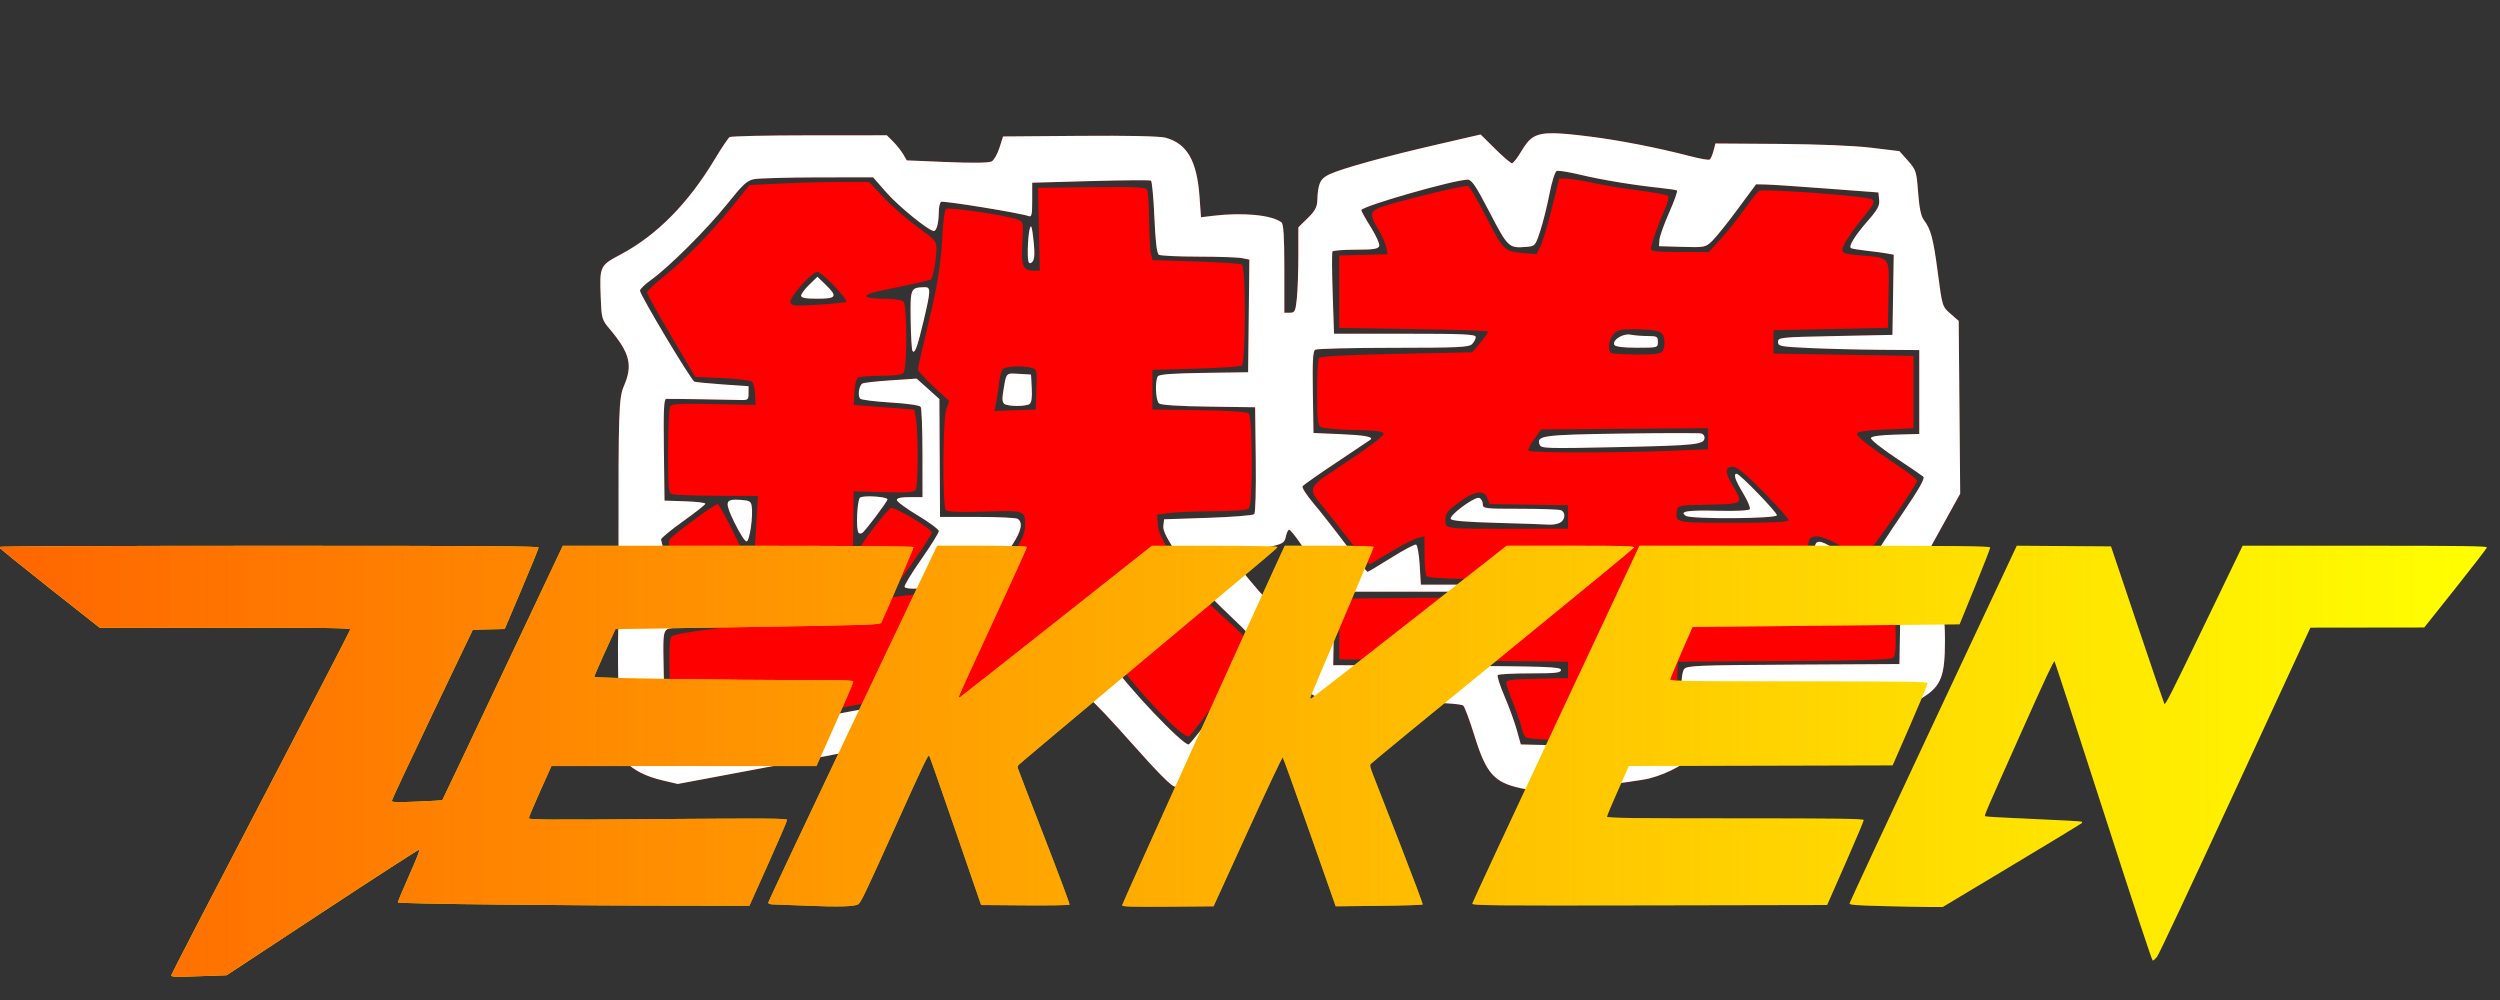 <?xml version="1.0" encoding="UTF-8" standalone="no"?>
<!-- Created with Inkscape (http://www.inkscape.org/) -->

<svg
   xmlns:dc="http://purl.org/dc/elements/1.1/"
   xmlns:cc="http://creativecommons.org/ns#"
   xmlns:rdf="http://www.w3.org/1999/02/22-rdf-syntax-ns#"
   xmlns:svg="http://www.w3.org/2000/svg"
   xmlns="http://www.w3.org/2000/svg"
   xmlns:xlink="http://www.w3.org/1999/xlink"
   xmlns:sodipodi="http://sodipodi.sourceforge.net/DTD/sodipodi-0.dtd"
   xmlns:inkscape="http://www.inkscape.org/namespaces/inkscape"
   width="500"
   height="200"
   viewBox="0 0 132.292 52.917"
   version="1.1"
   id="svg8"
   inkscape:version="0.92.5 (2060ec1f9f, 2020-04-08)"
   sodipodi:docname="tekken.svg">
  <rect x="0" y="0" width="132.292" height="52.917" fill="#333333" stroke="none"/>
  <defs
     id="defs2">
    <linearGradient
       inkscape:collect="always"
       id="linearGradient1094">
      <stop
         style="stop-color:#ff6600;stop-opacity:1;"
         offset="0"
         id="stop1090" />
      <stop
         style="stop-color:#ff6600;stop-opacity:0;"
         offset="1"
         id="stop1092" />
    </linearGradient>
    <linearGradient
       inkscape:collect="always"
       xlink:href="#linearGradient1094"
       id="linearGradient1096"
       x1="0.123"
       y1="265.785"
       x2="131.788"
       y2="265.785"
       gradientUnits="userSpaceOnUse" />
  </defs>
  <sodipodi:namedview
     id="base"
     pagecolor="#ffffff"
     bordercolor="#666666"
     borderopacity="1.0"
     inkscape:pageopacity="0.0"
     inkscape:pageshadow="2"
     inkscape:zoom="1.2137936"
     inkscape:cx="237.22967"
     inkscape:cy="164.18954"
     inkscape:document-units="mm"
     inkscape:current-layer="layer1"
     showgrid="false"
     units="px"
     inkscape:pagecheckerboard="true"
     inkscape:window-width="1366"
     inkscape:window-height="743"
     inkscape:window-x="0"
     inkscape:window-y="0"
     inkscape:window-maximized="1" />
  <g
     inkscape:label="Layer 1"
     inkscape:groupmode="layer"
     id="layer1"
     transform="translate(-0.187,-225.503)">
    <path
       inkscape:connector-curvature="0"
       id="path98"
       style="fill:#ff0000;stroke-width:0.124"
       d="m 82.415,232.553 c -1.011,-0.016 -1.303,0.242 -1.727,0.96 -0.204,0.345 -0.425,0.628 -0.491,0.63 -0.066,0.001 -0.467,-0.341 -0.89,-0.76 l -0.769,-0.763 -2.322,0.536 c -2.746,0.633 -5.026,1.265 -5.68,1.572 -0.493,0.232 -0.612,0.491 -0.643,1.4 -0.011,0.338 -0.127,0.549 -0.509,0.921 l -0.494,0.482 v 1.501 c 0,0.826 -0.036,1.843 -0.079,2.26 -0.072,0.693 -0.105,0.759 -0.37,0.759 h -0.291 v -2.332 c 0,-1.719 -0.041,-2.363 -0.155,-2.451 -0.504,-0.39 -2.053,-0.538 -3.625,-0.346 l -0.63,0.077 -0.077,-1.087 c -0.136,-1.904 -0.661,-2.815 -1.8,-3.122 -0.306,-0.083 -1.976,-0.119 -4.541,-0.098 l -4.057,0.033 -0.189,0.598 c -0.104,0.329 -0.288,0.653 -0.41,0.721 -0.141,0.079 -0.993,0.092 -2.357,0.035 l -2.136,-0.089 -0.195,-0.33 c -0.107,-0.182 -0.345,-0.481 -0.528,-0.664 l -0.333,-0.333 -4.091,0.002 c -2.25,9.7e-4 -4.153,0.043 -4.229,0.093 -0.076,0.05 -0.422,0.563 -0.768,1.141 -1.415,2.36 -3.072,4.043 -4.984,5.062 -1.124,0.599 -1.131,0.615 -1.07,2.272 0.041,1.109 0.063,1.191 0.444,1.642 1.101,1.304 1.266,1.946 0.781,3.058 -0.269,0.618 -0.293,1.346 -0.284,8.604 3.22e-4,0.242 0.146,0.727 0.323,1.077 0.389,0.769 0.394,0.861 0.065,1.212 -0.388,0.413 -0.466,1.47 -0.39,5.245 0.067,3.344 0.069,3.356 0.373,3.718 0.389,0.462 1.053,0.8 2.009,1.024 l 0.754,0.176 6.557,-1.231 c 3.606,-0.677 6.606,-1.261 6.667,-1.299 0.06,-0.037 0.194,0.002 0.297,0.088 0.143,0.118 0.179,0.371 0.154,1.059 -0.045,1.201 0.044,1.268 1.669,1.273 l 1.218,0.004 2.583,-2.17 c 1.421,-1.194 2.659,-2.153 2.751,-2.131 0.092,0.022 1.067,1.054 2.165,2.294 1.324,1.495 2.08,2.255 2.242,2.255 0.354,0 2.372,-0.51 2.542,-0.642 0.119,-0.093 1.395,-2.209 3.448,-5.72 l 0.361,-0.618 0.033,0.556 c 0.054,0.926 0.127,1.07 0.738,1.455 l 0.588,0.37 3.706,0.084 c 2.597,0.059 3.748,0.128 3.848,0.23 0.078,0.081 0.344,0.8 0.591,1.599 0.611,1.977 1.031,2.457 2.416,2.762 l 3.22e-4,3.3e-4 c 0.374,0.082 0.856,0.155 1.072,0.16 0.716,0.019 5.031,-0.484 5.77,-0.672 1.03,-0.263 2.113,-0.876 2.674,-1.514 0.441,-0.501 0.984,-1.64 0.984,-2.066 0,-0.394 0.479,-0.432 5.43,-0.432 h 4.952 l 0.461,-0.293 c 0.936,-0.595 1.133,-1.111 1.136,-2.981 0.003,-1.38 -0.159,-2.427 -0.574,-3.712 l -0.321,-0.994 0.851,-1.538 0.851,-1.538 -0.04,-4.571 -0.039,-4.571 -0.435,-0.38 c -0.433,-0.378 -0.437,-0.391 -0.669,-2.162 -0.239,-1.822 -0.369,-2.311 -0.743,-2.803 -0.148,-0.194 -0.24,-0.641 -0.301,-1.452 -0.084,-1.12 -0.108,-1.195 -0.538,-1.679 l -0.45,-0.507 -1.481,-0.18 c -0.9,-0.109 -2.811,-0.189 -4.869,-0.203 l -3.388,-0.023 -0.103,0.395 c -0.057,0.217 -0.148,0.423 -0.202,0.457 -0.055,0.034 -0.512,-0.046 -1.017,-0.178 -1.702,-0.444 -3.785,-0.852 -5.317,-1.041 -0.836,-0.104 -1.444,-0.167 -1.903,-0.175 z m 0.207,1.99 c 0.174,-0.004 0.667,0.081 1.187,0.206 1.107,0.268 2.807,0.548 4.23,0.698 0.442,0.046 0.841,0.107 0.888,0.134 0.047,0.028 -0.138,0.551 -0.41,1.164 -0.272,0.613 -0.505,1.265 -0.517,1.449 l -0.023,0.335 1.224,0.035 c 1.192,0.035 1.233,0.027 1.586,-0.309 0.199,-0.189 0.804,-0.942 1.345,-1.672 l 0.982,-1.328 0.52,0.011 c 0.286,0.006 1.743,0.103 3.238,0.216 l 2.718,0.205 0.038,0.387 c 0.031,0.316 -0.078,0.519 -0.598,1.112 -0.684,0.78 -1.039,1.356 -0.89,1.447 0.051,0.031 0.426,0.093 0.833,0.138 0.408,0.045 0.895,0.111 1.084,0.146 l 0.342,0.065 -0.034,2.121 -0.034,2.12 -3.026,0.062 c -2.924,0.06 -3.027,0.07 -3.027,0.309 0,0.231 0.108,0.252 1.668,0.325 0.917,0.043 2.599,0.085 3.737,0.093 l 2.069,0.015 v 2.219 2.219 l -1.256,0.035 c -0.814,0.023 -1.273,0.086 -1.304,0.178 -0.026,0.079 0.553,0.543 1.287,1.033 0.734,0.489 1.401,0.943 1.482,1.008 0.107,0.087 -0.195,0.623 -1.127,1.994 -0.7,1.031 -1.366,2.056 -1.478,2.276 -0.117,0.23 -0.3,0.401 -0.429,0.401 -0.123,0 -0.687,-0.278 -1.252,-0.618 -1.429,-0.859 -1.482,-0.847 -1.484,0.34 -9.65e-4,0.527 -0.043,1.02 -0.093,1.097 -0.062,0.096 -1.102,0.155 -3.331,0.189 -2.058,0.031 -3.288,0.097 -3.372,0.18 -0.186,0.186 2.513,0.293 7.387,0.293 l 3.987,6.4e-4 -0.034,1.884 -0.034,1.884 -5.621,0.031 c -5.109,0.028 -5.635,0.05 -5.775,0.24 -0.092,0.125 -0.155,0.594 -0.155,1.168 v 0.959 l -0.648,0.66 c -0.516,0.525 -0.837,0.728 -1.575,0.994 -0.773,0.279 -1.1,0.33 -1.976,0.307 -0.578,-0.015 -1.778,-0.045 -2.667,-0.066 l -1.618,-0.038 -0.213,-0.768 c -0.117,-0.422 -0.412,-1.229 -0.653,-1.792 -0.242,-0.563 -0.4,-1.064 -0.351,-1.112 0.049,-0.049 0.82,-0.088 1.715,-0.088 1.363,0 1.626,-0.03 1.626,-0.185 0,-0.162 -0.766,-0.189 -6.025,-0.217 l -6.025,-0.032 0.034,-1.944 0.034,-1.945 h 5.991 c 5.243,0 5.991,-0.023 5.991,-0.185 0,-0.161 -0.494,-0.185 -3.706,-0.185 h -3.706 l -0.062,-1.04 c -0.034,-0.572 -0.121,-1.059 -0.193,-1.083 -0.072,-0.024 -0.665,0.292 -1.317,0.701 -0.652,0.409 -1.214,0.744 -1.249,0.744 -0.035,0 -0.547,-0.645 -1.139,-1.433 -0.592,-0.788 -1.37,-1.779 -1.729,-2.202 -0.359,-0.423 -0.615,-0.825 -0.57,-0.894 0.045,-0.069 0.861,-0.643 1.812,-1.275 0.951,-0.632 1.753,-1.169 1.781,-1.193 0.173,-0.148 -0.306,-0.237 -1.575,-0.291 l -1.442,-0.062 -0.034,-2.153 c -0.026,-1.639 0.004,-2.176 0.123,-2.252 0.087,-0.055 1.946,-0.101 4.132,-0.102 3.447,-0.002 4.001,-0.028 4.169,-0.196 0.107,-0.107 0.194,-0.273 0.194,-0.37 2e-6,-0.149 -0.582,-0.177 -3.749,-0.177 h -3.749 l -0.072,-2.126 c -0.04,-1.169 -0.045,-2.17 -0.012,-2.224 0.033,-0.054 0.587,-0.098 1.231,-0.098 0.928,0 1.185,-0.039 1.242,-0.186 0.04,-0.104 -0.153,-0.543 -0.436,-0.995 -0.279,-0.445 -0.507,-0.854 -0.507,-0.909 0,-0.204 4.913,-1.613 5.632,-1.615 0.208,-8e-4 0.435,0.339 1.158,1.73 0.964,1.856 1.015,1.904 1.93,1.829 0.476,-0.039 0.486,-0.051 0.747,-0.843 0.146,-0.442 0.366,-1.323 0.489,-1.959 0.127,-0.657 0.293,-1.183 0.385,-1.218 0.011,-0.004 0.029,-0.007 0.054,-0.007 z m -36.234,0.343 0.707,0.806 c 0.65,0.74 2.246,2.035 2.509,2.035 0.145,0 0.259,-0.442 0.262,-1.012 9.65e-4,-0.251 0.056,-0.489 0.123,-0.531 0.115,-0.071 4.218,0.597 4.626,0.753 0.166,0.064 0.194,-0.059 0.194,-0.846 v -0.92 l 3.092,-0.086 c 1.701,-0.047 3.137,-0.058 3.192,-0.024 0.055,0.034 0.136,0.908 0.181,1.943 0.056,1.292 0.13,1.912 0.236,1.979 0.085,0.054 1.023,0.099 2.084,0.1 1.062,9.7e-4 2.105,0.037 2.318,0.08 l 0.388,0.078 -0.033,2.98 -0.033,2.98 -2.342,0.034 c -1.684,0.024 -2.369,0.076 -2.438,0.185 -0.16,0.251 -0.114,1.283 0.064,1.431 0.104,0.086 1.064,0.148 2.625,0.17 l 2.461,0.034 0.033,2.771 c 0.019,1.606 -0.015,2.819 -0.082,2.886 -0.064,0.064 -1.162,0.151 -2.442,0.194 l -2.327,0.078 -0.04,0.347 c -0.03,0.266 0.186,0.682 0.926,1.777 0.764,1.131 1.31,1.754 2.608,2.98 0.98,0.926 1.616,1.617 1.578,1.715 -0.17,0.442 -3.615,5.089 -3.777,5.095 -0.333,0.013 -3.253,-3.066 -4.057,-4.277 -0.414,-0.623 -0.811,-1.17 -0.883,-1.214 -0.072,-0.044 -0.948,0.751 -1.948,1.767 -1,1.016 -2.344,2.299 -2.987,2.851 h -3.22e-4 c -0.948,0.814 -1.245,1.004 -1.573,1.004 -0.376,0 -0.435,-0.059 -0.833,-0.849 -0.521,-1.035 -1.16,-1.745 -1.57,-1.745 -0.164,0 -3.215,0.555 -6.78,1.234 -3.565,0.679 -6.598,1.235 -6.741,1.235 -0.248,0.001 -0.262,-0.077 -0.339,-1.944 -0.044,-1.07 -0.081,-2.426 -0.081,-3.013 -4.82e-4,-1.159 0.036,-1.218 0.744,-1.218 0.194,0 0.387,-0.055 0.429,-0.123 0.042,-0.067 -0.233,-1.089 -0.61,-2.271 -0.377,-1.182 -0.686,-2.209 -0.686,-2.282 0,-0.073 0.528,-0.509 1.173,-0.968 0.645,-0.459 1.174,-0.876 1.174,-0.926 0,-0.051 -0.487,-0.108 -1.081,-0.128 l -1.081,-0.035 -0.033,-2.687 c -0.026,-2.103 6.43e-4,-2.689 0.123,-2.696 0.163,-0.009 3.165,0.035 3.924,0.058 0.401,0.012 0.432,-0.014 0.432,-0.358 v -0.371 l -1.359,-0.094 c -0.747,-0.052 -1.425,-0.118 -1.505,-0.148 -0.173,-0.063 -2.88,-4.587 -2.88,-4.813 0,-0.085 0.264,-0.342 0.587,-0.573 0.951,-0.679 2.958,-2.679 4.021,-4.009 0.836,-1.045 1.056,-1.248 1.433,-1.321 0.245,-0.047 1.761,-0.089 3.369,-0.093 z m 36.307,0.062 -0.397,1.606 c -0.218,0.883 -0.49,1.786 -0.603,2.005 l -0.206,0.399 -0.77,-0.073 c -0.945,-0.089 -0.983,-0.129 -1.953,-2.032 -0.406,-0.797 -0.81,-1.477 -0.898,-1.51 -0.144,-0.055 -3.047,0.638 -4.392,1.049 -0.793,0.242 -0.855,0.426 -0.398,1.169 0.211,0.344 0.419,0.798 0.461,1.009 l 0.077,0.384 -1.281,0.035 -1.281,0.035 v 1.915 1.915 l 3.922,0.062 c 2.157,0.034 3.936,0.092 3.953,0.13 0.017,0.037 -0.164,0.3 -0.401,0.584 l -0.432,0.516 -4.015,0.083 c -2.697,0.056 -4.044,0.128 -4.105,0.219 -0.05,0.075 -0.091,0.893 -0.093,1.819 -0.001,1.242 0.041,1.719 0.161,1.818 0.093,0.078 0.84,0.15 1.76,0.17 1.294,0.028 1.598,0.069 1.598,0.213 0,0.098 -0.778,0.697 -1.729,1.332 -2.503,1.67 -2.381,1.386 -1.221,2.84 0.536,0.672 1.24,1.568 1.565,1.992 0.325,0.424 0.63,0.749 0.679,0.722 0.049,-0.027 0.562,-0.332 1.139,-0.679 0.578,-0.346 1.203,-0.666 1.39,-0.711 l 0.34,-0.081 0.002,0.971 c 9.66e-4,0.534 0.045,1.04 0.099,1.123 0.073,0.114 1.026,0.161 3.797,0.185 l 3.7,0.033 v 0.432 0.432 l -6.053,0.062 -6.053,0.062 v 1.606 1.606 l 6.053,0.062 6.053,0.062 v 0.432 0.432 l -1.637,0.035 c -1.302,0.027 -1.637,0.07 -1.637,0.207 0,0.095 0.168,0.591 0.373,1.103 0.205,0.512 0.406,1.099 0.447,1.304 0.041,0.205 0.142,0.428 0.223,0.496 0.084,0.069 1.144,0.138 2.425,0.157 h 3.22e-4 c 2.6,0.039 2.64,0.035 3.621,-0.311 0.505,-0.178 0.909,-0.439 1.324,-0.853 l 0.597,-0.596 0.035,-1.203 0.035,-1.203 5.61,-0.032 c 3.965,-0.023 5.659,-0.073 5.779,-0.172 0.13,-0.108 0.161,-0.487 0.135,-1.635 l -0.035,-1.495 -5.669,-0.062 c -5.225,-0.057 -5.68,-0.079 -5.806,-0.278 -0.099,-0.158 -0.099,-0.275 0,-0.432 0.122,-0.194 0.472,-0.223 3.458,-0.283 1.827,-0.037 3.336,-0.079 3.353,-0.093 0.017,-0.014 0.031,-0.429 0.033,-0.921 9.65e-4,-0.493 0.048,-0.969 0.105,-1.058 0.204,-0.322 0.808,-0.185 1.746,0.398 0.51,0.316 1.015,0.56 1.124,0.54 0.184,-0.033 2.829,-3.83 2.829,-4.061 0,-0.058 -0.431,-0.394 -0.957,-0.748 -1.631,-1.096 -2.271,-1.6 -2.221,-1.751 0.032,-0.096 0.551,-0.166 1.521,-0.207 l 1.472,-0.062 v -1.915 -1.915 l -3.706,-0.062 -3.706,-0.062 v -0.618 -0.618 l 3.026,-0.062 3.027,-0.062 0.034,-1.761 c 0.04,-2.057 0.125,-1.939 -1.486,-2.072 -0.783,-0.065 -0.958,-0.117 -0.958,-0.287 0,-0.239 0.431,-0.901 1.208,-1.857 0.444,-0.546 0.512,-0.693 0.377,-0.818 -0.184,-0.171 -5.745,-0.588 -5.993,-0.45 -0.081,0.045 -0.421,0.472 -0.756,0.949 -0.335,0.477 -0.9,1.186 -1.255,1.575 l -0.647,0.707 h -1.532 c -1.2,0 -1.532,-0.036 -1.532,-0.166 0,-0.215 0.395,-1.337 0.74,-2.102 0.149,-0.33 0.224,-0.646 0.167,-0.702 -0.057,-0.056 -0.783,-0.189 -1.612,-0.296 -0.829,-0.107 -1.914,-0.287 -2.409,-0.399 -0.495,-0.112 -1.088,-0.209 -1.318,-0.215 z m -37.985,0.185 c -0.81,0 -2.236,0.036 -3.169,0.081 l -1.696,0.081 -0.905,1.126 c -1.128,1.403 -2.633,2.939 -3.699,3.777 -0.448,0.352 -0.813,0.704 -0.812,0.783 9.65e-4,0.079 0.574,1.116 1.275,2.305 l 1.273,2.162 1.437,0.062 c 0.792,0.034 1.498,0.122 1.572,0.197 0.074,0.074 0.146,0.38 0.16,0.68 l 0.025,0.544 -2.207,-0.046 c -1.772,-0.037 -2.228,-0.013 -2.314,0.123 -0.059,0.093 -0.108,1.158 -0.109,2.366 -0.002,1.951 0.021,2.205 0.207,2.277 0.115,0.044 1.185,0.084 2.378,0.089 l 2.169,0.008 -0.028,0.494 c -0.217,3.836 -0.43,6.066 -0.596,6.232 -0.068,0.069 -0.95,0.22 -1.958,0.337 -1.027,0.119 -1.902,0.28 -1.989,0.367 -0.118,0.118 -0.14,0.75 -0.092,2.662 0.034,1.379 0.111,2.569 0.17,2.644 0.114,0.144 0.354,0.106 5.173,-0.816 1.393,-0.267 3.866,-0.739 5.495,-1.049 1.63,-0.31 3.017,-0.619 3.083,-0.685 0.138,-0.138 -0.252,-4.811 -0.415,-4.974 -0.055,-0.055 -0.892,0.019 -1.86,0.166 -1.061,0.161 -1.804,0.222 -1.872,0.154 -0.063,-0.063 -0.098,-1.352 -0.079,-2.946 l 0.033,-2.832 1.59,0.045 c 1.249,0.036 1.613,0.009 1.697,-0.124 0.127,-0.201 0.134,-3.044 0.009,-3.751 l -0.087,-0.494 -1.604,-0.123 -1.604,-0.123 0.037,-0.676 c 0.02,-0.372 0.104,-0.719 0.185,-0.77 0.081,-0.052 0.623,-0.095 1.204,-0.096 0.654,-0.001 1.113,-0.058 1.204,-0.15 0.207,-0.207 0.207,-3.574 0,-3.78 -0.088,-0.088 -0.514,-0.148 -1.05,-0.148 -0.496,0 -0.902,-0.052 -0.902,-0.115 0,-0.15 0.156,-0.195 1.889,-0.547 0.801,-0.162 1.489,-0.328 1.529,-0.368 0.106,-0.106 0.276,-1.062 0.282,-1.587 0.005,-0.43 -0.05,-0.495 -1.016,-1.192 -0.562,-0.406 -1.363,-1.104 -1.781,-1.553 l -0.759,-0.815 z m 14.609,0.267 c -0.371,-9.6e-4 -0.823,0.002 -1.368,0.008 l -2.833,0.033 0.046,2.192 0.046,2.193 h -0.315 c -0.58,0 -0.68,-0.242 -0.61,-1.473 0.062,-1.088 0.057,-1.117 -0.231,-1.226 -0.612,-0.231 -3.691,-0.687 -3.813,-0.565 -0.067,0.067 -0.147,0.647 -0.179,1.291 -0.082,1.66 -0.256,2.738 -0.816,5.045 -0.27,1.112 -0.49,2.08 -0.49,2.153 0,0.072 0.374,0.479 0.831,0.904 l 0.831,0.772 -0.151,0.419 c -0.192,0.532 -0.213,5.171 -0.024,5.36 0.083,0.083 0.811,0.107 2.051,0.069 2.13,-0.065 2.14,-0.061 2.141,0.717 0.001,0.81 -0.698,1.767 -3.379,4.622 l -1.344,1.431 0.147,1.567 c 0.135,1.431 0.179,1.607 0.506,2.02 0.197,0.249 0.5,0.734 0.673,1.078 0.173,0.344 0.383,0.654 0.467,0.688 0.084,0.034 0.184,0.066 0.221,0.071 0.266,0.038 3.365,-2.761 4.982,-4.5 0.663,-0.713 1.28,-1.297 1.371,-1.297 0.091,0 0.61,0.653 1.153,1.452 1.08,1.588 3.551,4.171 3.867,4.043 0.187,-0.076 3.444,-4.546 3.444,-4.726 0,-0.061 -0.542,-0.606 -1.204,-1.211 -1.693,-1.545 -1.805,-1.673 -2.879,-3.275 -0.772,-1.152 -0.968,-1.539 -1.002,-1.977 l -0.041,-0.544 0.618,-0.082 c 0.34,-0.045 1.398,-0.087 2.353,-0.093 1.172,-0.007 1.784,-0.059 1.884,-0.159 0.223,-0.223 0.208,-4.836 -0.016,-5.022 -0.104,-0.086 -1.064,-0.148 -2.625,-0.17 l -2.461,-0.034 v -1.05 -1.05 l 2.285,-0.062 c 1.257,-0.034 2.355,-0.107 2.44,-0.162 0.213,-0.138 0.223,-5.217 0.011,-5.348 -0.079,-0.049 -1.174,-0.122 -2.434,-0.162 l -2.291,-0.073 -0.086,-0.309 c -0.047,-0.17 -0.092,-0.976 -0.1,-1.791 -0.008,-0.815 -0.059,-1.553 -0.114,-1.639 -0.058,-0.091 -0.45,-0.129 -1.563,-0.132 z m -4.58,2.085 c -0.018,0.002 -0.038,0.043 -0.06,0.119 -0.051,0.17 -0.098,0.661 -0.104,1.091 -0.009,0.575 0.028,0.769 0.142,0.731 0.22,-0.073 0.255,-0.383 0.148,-1.315 -0.05,-0.44 -0.085,-0.629 -0.125,-0.626 z m -11.295,2.404 c 0.231,0 1.66,1.496 1.515,1.586 -0.058,0.036 -0.728,0.105 -1.487,0.153 -1.226,0.078 -1.39,0.064 -1.46,-0.119 -0.092,-0.24 1.128,-1.62 1.432,-1.62 z m 0,0.26 -0.432,0.419 c -0.238,0.23 -0.432,0.492 -0.432,0.58 0,0.117 0.236,0.161 0.865,0.161 1.013,0 1.08,-0.114 0.433,-0.741 z m 5.652,0.551 c -0.725,0.023 -0.741,0.062 -0.718,1.719 0.012,0.841 0.054,1.582 0.093,1.646 0.12,0.194 0.26,-0.18 0.589,-1.574 0.392,-1.658 0.395,-1.802 0.036,-1.791 z m 37.62,2.227 c 1.286,0.018 1.5,0.099 1.548,0.587 0.022,0.223 -0.027,0.484 -0.108,0.582 -0.11,0.133 -0.445,0.175 -1.336,0.168 -0.654,-0.005 -1.259,-0.038 -1.344,-0.072 -0.241,-0.097 -0.182,-0.707 0.097,-1.007 0.217,-0.233 0.376,-0.269 1.143,-0.258 z m -0.401,0.276 c -0.387,0.022 -0.83,0.341 -0.697,0.556 0.057,0.092 0.487,0.144 1.193,0.144 1.096,0 1.105,-0.002 1.105,-0.309 0,-0.282 -0.046,-0.309 -0.54,-0.309 -0.297,0 -0.702,-0.032 -0.9,-0.072 -0.051,-0.01 -0.105,-0.013 -0.16,-0.01 z m -32.202,1.691 c 0.242,0.003 0.488,0.027 0.671,0.076 0.27,0.072 0.281,0.122 0.247,1.141 l -0.035,1.065 -1.096,0.036 -1.096,0.036 0.078,-0.345 c 0.043,-0.19 0.113,-0.65 0.156,-1.024 0.043,-0.374 0.133,-0.749 0.2,-0.834 0.079,-0.101 0.473,-0.156 0.877,-0.151 z m -0.415,0.376 c -0.294,0.018 -0.299,0.192 -0.434,1.029 -0.054,0.335 -0.028,0.512 0.085,0.585 v 3.2e-4 c 0.21,0.133 1.103,0.134 1.313,0.001 0.11,-0.07 0.149,-0.332 0.123,-0.832 l -0.037,-0.73 -0.645,-0.037 c -0.178,-0.01 -0.308,-0.022 -0.406,-0.016 z m -5.007,0.267 -1.371,0.091 c -0.754,0.05 -1.427,0.126 -1.496,0.169 -0.188,0.116 -0.263,0.682 -0.106,0.807 0.075,0.06 0.804,0.15 1.619,0.2 0.879,0.053 1.519,0.147 1.573,0.231 0.05,0.077 0.091,1.183 0.093,2.457 l 0.002,2.316 H 48.323 c -0.462,0 -0.679,0.049 -0.677,0.154 0.001,0.085 0.501,0.454 1.112,0.819 0.61,0.366 1.11,0.738 1.11,0.827 0,0.089 -0.418,0.759 -0.929,1.489 -0.511,0.73 -0.909,1.386 -0.885,1.458 0.026,0.079 0.319,0.115 0.728,0.09 l 0.684,-0.041 0.09,0.968 c 0.05,0.532 0.116,1.01 0.147,1.062 0.089,0.146 0.266,-0.007 1.473,-1.268 2.53,-2.643 3.435,-4.037 2.86,-4.409 -0.085,-0.055 -1.044,-0.1 -2.131,-0.1 h -1.977 l -0.017,-3.119 -0.017,-3.119 -0.603,-0.542 z m 41.881,2.627 v 0.556 0.556 l -1.853,0.077 c -2.894,0.12 -7.575,0.12 -7.649,6.4e-4 -0.037,-0.059 0.099,-0.337 0.302,-0.618 l 0.369,-0.51 2.501,-0.019 c 1.375,-0.011 3.362,-0.025 4.415,-0.031 z m -1.637,0.257 c -0.761,4.8e-4 -1.789,0.009 -2.902,0.025 -4.217,0.062 -4.556,0.107 -4.373,0.583 0.08,0.209 0.314,0.216 4.251,0.131 4.078,-0.088 4.475,-0.133 4.475,-0.504 0,-0.086 -0.069,-0.182 -0.154,-0.213 -0.042,-0.015 -0.536,-0.023 -1.297,-0.022 z m 2.968,1.781 c 0.204,0 0.677,0.394 1.61,1.341 0.726,0.737 1.321,1.404 1.321,1.482 0,0.103 -0.799,0.142 -2.907,0.142 -3.123,0 -3.093,0.006 -3.001,-0.64 0.04,-0.282 0.071,-0.288 1.678,-0.321 1.872,-0.039 1.851,-0.023 1.259,-1.027 -0.414,-0.701 -0.402,-0.977 0.041,-0.977 z m 0.185,0.371 c -0.192,0 -0.085,0.325 0.339,1.028 0.239,0.396 0.399,0.776 0.357,0.844 -0.048,0.077 -0.703,0.11 -1.723,0.086 -1.597,-0.038 -2.034,0.033 -1.659,0.27 0.29,0.183 4.814,0.152 4.814,-0.033 0,-0.163 -1.97,-2.195 -2.128,-2.195 z m -13.61,0.989 c 0.202,-0.002 0.341,0.1 0.419,0.305 l 0.116,0.306 2.073,0.034 2.073,0.034 v 0.618 0.618 l -2.903,0.004 c -3.702,0.005 -3.583,0.02 -3.583,-0.476 0,-0.337 0.103,-0.47 0.71,-0.918 0.47,-0.347 0.834,-0.521 1.093,-0.524 z m -32.246,0.206 c -0.25,-0.002 -0.47,0.018 -0.533,0.069 -0.16,0.13 -0.225,1.713 -0.076,1.862 0.043,0.043 0.128,0.049 0.188,0.012 0.153,-0.094 1.339,-1.673 1.339,-1.782 0,-0.092 -0.502,-0.158 -0.919,-0.161 z m 32.177,0.08 c -0.337,0.037 -1.517,0.919 -1.453,1.112 0.034,0.101 0.772,0.165 2.447,0.211 1.319,0.036 2.555,0.078 2.747,0.093 0.191,0.015 0.455,-0.031 0.587,-0.101 0.288,-0.154 0.315,-0.558 0.044,-0.662 -0.107,-0.041 -1.08,-0.075 -2.162,-0.075 -1.894,0 -1.966,-0.009 -1.966,-0.251 0,-0.138 -0.084,-0.283 -0.187,-0.323 -0.014,-0.006 -0.033,-0.007 -0.056,-0.004 z m -39.303,0.096 c -0.559,0.003 -0.528,0.237 -0.047,1.224 0.265,0.544 0.55,0.988 0.633,0.988 0.159,0 0.353,-1.309 0.275,-1.859 -0.037,-0.261 -0.117,-0.308 -0.585,-0.341 -0.104,-0.007 -0.196,-0.012 -0.276,-0.011 z m -0.947,0.235 c -0.16,0 -2.401,1.654 -2.539,1.874 -0.098,0.156 0.001,0.622 0.407,1.915 0.295,0.94 0.582,1.834 0.639,1.986 0.056,0.153 0.156,0.278 0.222,0.278 0.141,0 2.591,-1.914 2.823,-2.206 0.098,-0.123 0.127,-0.34 0.077,-0.571 -0.101,-0.465 -1.499,-3.276 -1.63,-3.276 z m 9.172,0.205 c -0.179,0.069 -1.5,1.774 -1.623,2.094 -0.05,0.131 0.22,0.49 0.836,1.109 0.5,0.504 0.95,0.916 0.998,0.916 0.115,0 1.956,-2.657 1.956,-2.824 0,-0.19 -1.973,-1.37 -2.167,-1.295 z m 21.078,1.155 c 0.057,0 0.336,0.342 0.62,0.761 l 0.516,0.761 -0.39,0.32 -0.39,0.32 0.001,1.451 c 8.05e-4,1.047 -0.04,1.452 -0.147,1.452 -0.296,0 -3.357,-3.506 -3.275,-3.752 0.025,-0.077 0.403,-0.179 0.839,-0.228 0.436,-0.049 1.059,-0.152 1.385,-0.23 0.508,-0.122 0.603,-0.192 0.664,-0.499 0.039,-0.196 0.118,-0.357 0.175,-0.357 z m -22.761,1.804 c -0.121,0.075 -0.139,1.453 -0.02,1.572 0.126,0.126 0.848,0.098 1.229,-0.046 l 0.339,-0.129 -0.723,-0.73 c -0.397,-0.402 -0.768,-0.702 -0.825,-0.667 z m -6.171,1.408 c -0.201,9.7e-4 -1.999,1.41 -2.069,1.622 -0.06,0.179 1.819,0.051 2.007,-0.136 0.065,-0.065 0.144,-0.426 0.176,-0.802 0.044,-0.525 0.017,-0.684 -0.113,-0.683 z" />
    <path
       inkscape:connector-curvature="0"
       id="path96"
       style="fill:#ffffff;fill-opacity:1;stroke-width:0.124"
       d="m 82.415,232.553 c -1.011,-0.016 -1.303,0.243 -1.727,0.96 -0.204,0.345 -0.425,0.628 -0.491,0.629 -0.066,0.001 -0.467,-0.341 -0.89,-0.76 l -0.769,-0.763 -2.322,0.536 c -2.746,0.633 -5.026,1.265 -5.68,1.572 -0.493,0.232 -0.612,0.491 -0.642,1.4 -0.011,0.338 -0.128,0.549 -0.509,0.921 l -0.494,0.483 v 1.501 c 0,0.826 -0.036,1.843 -0.079,2.26 -0.072,0.693 -0.105,0.759 -0.371,0.759 h -0.291 v -2.332 c 0,-1.719 -0.041,-2.363 -0.155,-2.451 -0.504,-0.39 -2.053,-0.537 -3.625,-0.345 l -0.63,0.077 -0.078,-1.088 c -0.136,-1.904 -0.661,-2.815 -1.8,-3.122 -0.306,-0.083 -1.976,-0.118 -4.541,-0.098 l -4.057,0.032 -0.189,0.598 c -0.104,0.329 -0.289,0.653 -0.41,0.721 -0.141,0.079 -0.993,0.092 -2.357,0.035 l -2.136,-0.088 -0.195,-0.331 c -0.107,-0.182 -0.345,-0.481 -0.528,-0.664 l -0.333,-0.333 -4.091,0.002 c -2.25,9.7e-4 -4.153,0.043 -4.229,0.093 -0.076,0.05 -0.422,0.564 -0.768,1.141 -1.415,2.36 -3.072,4.043 -4.984,5.062 -1.124,0.599 -1.131,0.614 -1.07,2.272 0.041,1.109 0.063,1.191 0.444,1.642 1.101,1.304 1.266,1.946 0.782,3.058 -0.269,0.618 -0.293,1.346 -0.284,8.604 3.22e-4,0.242 0.146,0.727 0.323,1.077 0.389,0.769 0.394,0.861 0.065,1.212 -0.388,0.413 -0.467,1.47 -0.39,5.245 0.067,3.344 0.069,3.356 0.374,3.718 0.389,0.462 1.053,0.8 2.009,1.024 l 0.754,0.176 6.557,-1.231 c 3.606,-0.677 6.607,-1.262 6.667,-1.299 0.06,-0.037 0.194,0.002 0.297,0.088 0.143,0.118 0.18,0.371 0.154,1.059 -0.045,1.201 0.044,1.268 1.669,1.274 l 1.219,0.003 2.583,-2.17 c 1.421,-1.194 2.659,-2.153 2.751,-2.131 0.092,0.022 1.066,1.054 2.165,2.294 1.324,1.495 2.08,2.254 2.243,2.254 0.354,0 2.371,-0.51 2.542,-0.642 0.119,-0.093 1.395,-2.209 3.448,-5.72 l 0.361,-0.618 0.033,0.556 c 0.054,0.926 0.128,1.07 0.739,1.455 l 0.588,0.37 3.706,0.084 c 2.597,0.059 3.748,0.128 3.848,0.23 0.078,0.081 0.345,0.8 0.592,1.599 0.611,1.977 1.031,2.457 2.416,2.762 v 3.2e-4 c 0.374,0.082 0.856,0.155 1.072,0.16 0.716,0.019 5.031,-0.484 5.77,-0.672 1.03,-0.263 2.113,-0.876 2.674,-1.514 0.441,-0.501 0.984,-1.64 0.984,-2.066 0,-0.394 0.479,-0.432 5.43,-0.432 h 4.952 l 0.461,-0.293 c 0.936,-0.595 1.133,-1.111 1.136,-2.981 0.003,-1.38 -0.16,-2.427 -0.575,-3.712 l -0.321,-0.994 0.851,-1.538 0.851,-1.538 -0.039,-4.571 -0.04,-4.571 -0.435,-0.38 c -0.433,-0.378 -0.437,-0.391 -0.669,-2.162 -0.239,-1.822 -0.368,-2.311 -0.743,-2.803 -0.148,-0.194 -0.24,-0.641 -0.301,-1.452 -0.084,-1.119 -0.108,-1.195 -0.538,-1.679 l -0.45,-0.507 -1.481,-0.18 c -0.9,-0.109 -2.811,-0.189 -4.869,-0.203 l -3.388,-0.023 -0.103,0.395 c -0.057,0.217 -0.148,0.423 -0.203,0.457 -0.055,0.034 -0.512,-0.046 -1.017,-0.178 -1.702,-0.444 -3.785,-0.851 -5.317,-1.041 -0.836,-0.104 -1.444,-0.168 -1.904,-0.175 z m 0.207,1.99 c 0.174,-0.004 0.667,0.081 1.187,0.206 1.107,0.268 2.807,0.548 4.23,0.698 0.442,0.046 0.841,0.107 0.887,0.135 0.047,0.028 -0.138,0.551 -0.41,1.164 -0.272,0.613 -0.505,1.265 -0.517,1.449 l -0.023,0.336 1.224,0.035 c 1.192,0.035 1.233,0.027 1.586,-0.309 0.199,-0.189 0.804,-0.942 1.344,-1.673 l 0.982,-1.328 0.52,0.011 c 0.286,0.006 1.743,0.103 3.238,0.216 l 2.717,0.205 0.038,0.387 c 0.031,0.316 -0.078,0.519 -0.598,1.112 -0.684,0.78 -1.038,1.356 -0.89,1.447 0.051,0.031 0.425,0.093 0.833,0.138 0.408,0.045 0.895,0.111 1.084,0.146 l 0.343,0.064 -0.034,2.121 -0.034,2.121 -3.027,0.062 c -2.924,0.06 -3.027,0.07 -3.027,0.309 0,0.231 0.109,0.252 1.668,0.325 0.917,0.043 2.599,0.085 3.737,0.093 l 2.069,0.015 v 2.22 2.219 l -1.256,0.035 c -0.814,0.023 -1.273,0.086 -1.303,0.178 -0.026,0.079 0.553,0.543 1.287,1.033 0.734,0.489 1.4,0.943 1.481,1.009 0.107,0.087 -0.195,0.623 -1.127,1.994 -0.7,1.031 -1.366,2.056 -1.478,2.276 -0.117,0.23 -0.3,0.401 -0.429,0.401 -0.123,0 -0.686,-0.278 -1.252,-0.618 -1.429,-0.859 -1.482,-0.847 -1.484,0.34 -9.65e-4,0.527 -0.043,1.02 -0.093,1.097 -0.062,0.096 -1.102,0.155 -3.331,0.189 -2.058,0.031 -3.288,0.097 -3.372,0.18 -0.186,0.186 2.513,0.293 7.387,0.293 l 3.987,6.4e-4 -0.034,1.884 -0.034,1.884 -5.621,0.031 c -5.109,0.028 -5.635,0.051 -5.775,0.24 -0.092,0.125 -0.154,0.594 -0.154,1.167 v 0.959 l -0.649,0.66 c -0.517,0.525 -0.837,0.728 -1.575,0.995 -0.773,0.279 -1.1,0.33 -1.976,0.307 -0.578,-0.015 -1.778,-0.045 -2.667,-0.066 l -1.618,-0.038 -0.214,-0.768 c -0.117,-0.422 -0.412,-1.229 -0.653,-1.792 -0.242,-0.563 -0.4,-1.064 -0.351,-1.112 0.049,-0.049 0.82,-0.089 1.715,-0.089 1.363,0 1.626,-0.03 1.626,-0.185 0,-0.162 -0.766,-0.189 -6.025,-0.217 l -6.025,-0.032 0.034,-1.944 0.034,-1.945 h 5.991 c 5.243,0 5.991,-0.023 5.991,-0.185 0,-0.161 -0.494,-0.185 -3.706,-0.185 h -3.706 l -0.062,-1.04 c -0.034,-0.572 -0.121,-1.06 -0.193,-1.084 -0.072,-0.024 -0.665,0.292 -1.317,0.701 -0.652,0.409 -1.214,0.744 -1.249,0.744 -0.035,0 -0.547,-0.645 -1.139,-1.433 -0.592,-0.788 -1.37,-1.779 -1.729,-2.202 -0.359,-0.423 -0.615,-0.825 -0.57,-0.894 0.045,-0.069 0.861,-0.642 1.812,-1.274 0.951,-0.632 1.752,-1.169 1.781,-1.193 0.173,-0.148 -0.305,-0.237 -1.574,-0.291 l -1.442,-0.062 -0.034,-2.153 c -0.026,-1.639 0.004,-2.177 0.124,-2.253 0.087,-0.055 1.946,-0.101 4.132,-0.102 3.447,-0.002 4.001,-0.027 4.169,-0.196 0.107,-0.107 0.194,-0.274 0.194,-0.371 0,-0.149 -0.582,-0.177 -3.749,-0.177 h -3.749 l -0.072,-2.126 c -0.04,-1.169 -0.045,-2.17 -0.012,-2.224 0.033,-0.054 0.587,-0.098 1.231,-0.098 0.928,0 1.185,-0.038 1.241,-0.186 0.04,-0.104 -0.153,-0.544 -0.436,-0.996 -0.279,-0.445 -0.508,-0.854 -0.508,-0.909 0,-0.204 4.913,-1.613 5.632,-1.615 0.208,-8e-4 0.436,0.339 1.158,1.73 0.964,1.856 1.015,1.904 1.93,1.829 0.476,-0.039 0.486,-0.051 0.747,-0.842 0.146,-0.442 0.366,-1.323 0.489,-1.959 0.127,-0.657 0.293,-1.183 0.385,-1.218 0.011,-0.004 0.029,-0.006 0.054,-0.007 z m -36.234,0.343 0.707,0.806 c 0.65,0.74 2.247,2.035 2.509,2.035 0.145,0 0.259,-0.442 0.261,-1.012 9.65e-4,-0.251 0.057,-0.49 0.123,-0.531 0.115,-0.071 4.218,0.597 4.626,0.753 0.166,0.064 0.194,-0.059 0.194,-0.846 v -0.92 l 3.092,-0.086 c 1.701,-0.047 3.137,-0.058 3.192,-0.024 0.055,0.034 0.137,0.908 0.182,1.943 0.056,1.292 0.13,1.912 0.236,1.979 0.085,0.054 1.023,0.099 2.084,0.1 1.062,9.7e-4 2.105,0.037 2.318,0.08 l 0.388,0.078 -0.033,2.98 -0.033,2.98 -2.341,0.034 c -1.684,0.024 -2.369,0.076 -2.438,0.185 -0.16,0.251 -0.114,1.284 0.064,1.431 0.104,0.086 1.064,0.148 2.625,0.169 l 2.461,0.034 0.033,2.771 c 0.019,1.606 -0.015,2.819 -0.082,2.886 -0.064,0.064 -1.163,0.151 -2.442,0.194 l -2.327,0.078 -0.04,0.347 c -0.03,0.266 0.186,0.682 0.926,1.777 0.764,1.131 1.309,1.754 2.607,2.98 0.98,0.926 1.616,1.617 1.578,1.715 -0.17,0.442 -3.615,5.089 -3.777,5.095 -0.333,0.013 -3.253,-3.066 -4.057,-4.277 -0.414,-0.623 -0.811,-1.17 -0.883,-1.214 -0.072,-0.044 -0.949,0.751 -1.949,1.767 -1,1.016 -2.344,2.299 -2.987,2.851 -0.948,0.814 -1.246,1.003 -1.574,1.003 -0.376,0 -0.434,-0.059 -0.832,-0.849 -0.521,-1.035 -1.16,-1.745 -1.57,-1.745 -0.164,0 -3.214,0.555 -6.779,1.234 -3.565,0.679 -6.599,1.235 -6.741,1.235 -0.248,0.001 -0.262,-0.077 -0.339,-1.944 -0.044,-1.07 -0.081,-2.426 -0.081,-3.013 -4.82e-4,-1.159 0.036,-1.218 0.744,-1.218 0.194,0 0.387,-0.055 0.429,-0.123 0.042,-0.067 -0.233,-1.089 -0.61,-2.271 -0.377,-1.182 -0.686,-2.209 -0.686,-2.282 0,-0.073 0.528,-0.509 1.174,-0.968 0.645,-0.459 1.173,-0.875 1.173,-0.926 0,-0.051 -0.486,-0.108 -1.081,-0.128 l -1.081,-0.035 -0.033,-2.687 c -0.026,-2.103 6.44e-4,-2.689 0.123,-2.696 0.163,-0.009 3.165,0.035 3.924,0.058 0.401,0.012 0.433,-0.014 0.433,-0.358 v -0.371 l -1.359,-0.094 c -0.747,-0.052 -1.425,-0.118 -1.505,-0.148 -0.173,-0.063 -2.88,-4.587 -2.88,-4.813 0,-0.085 0.264,-0.342 0.587,-0.572 0.951,-0.679 2.958,-2.68 4.021,-4.009 0.836,-1.045 1.056,-1.248 1.433,-1.321 0.245,-0.047 1.761,-0.089 3.369,-0.093 z m 8.351,2.599 c -0.018,0.002 -0.038,0.043 -0.06,0.119 -0.051,0.17 -0.098,0.661 -0.105,1.091 -0.009,0.575 0.029,0.769 0.142,0.731 0.22,-0.073 0.254,-0.383 0.148,-1.315 -0.05,-0.44 -0.085,-0.63 -0.125,-0.626 z m -11.295,2.664 -0.432,0.419 c -0.238,0.23 -0.433,0.492 -0.433,0.58 0,0.117 0.236,0.161 0.865,0.161 1.013,0 1.079,-0.114 0.432,-0.741 z m 5.651,0.551 c -0.725,0.023 -0.741,0.062 -0.718,1.719 0.012,0.841 0.054,1.582 0.093,1.646 0.12,0.194 0.259,-0.18 0.589,-1.574 0.392,-1.658 0.395,-1.802 0.036,-1.791 z m 37.219,2.503 c -0.387,0.022 -0.829,0.341 -0.696,0.556 0.057,0.092 0.487,0.144 1.193,0.144 1.096,0 1.105,-0.002 1.105,-0.309 -2e-6,-0.282 -0.047,-0.309 -0.541,-0.309 -0.297,0 -0.702,-0.032 -0.9,-0.072 -0.051,-0.01 -0.105,-0.013 -0.161,-0.01 z m -32.617,2.067 c -0.294,0.018 -0.299,0.192 -0.434,1.029 -0.054,0.335 -0.028,0.513 0.085,0.585 0.21,0.133 1.103,0.134 1.313,0.001 0.11,-0.07 0.149,-0.332 0.123,-0.832 l -0.038,-0.73 -0.645,-0.037 c -0.178,-0.01 -0.308,-0.022 -0.406,-0.016 z m -5.007,0.267 -1.371,0.092 c -0.754,0.05 -1.428,0.126 -1.497,0.169 -0.188,0.116 -0.263,0.682 -0.106,0.807 0.075,0.06 0.804,0.15 1.619,0.199 0.879,0.053 1.519,0.147 1.573,0.231 0.05,0.077 0.091,1.183 0.093,2.457 l 0.002,2.316 h -0.68 c -0.462,0 -0.679,0.049 -0.677,0.154 0.001,0.085 0.501,0.454 1.112,0.819 0.61,0.366 1.11,0.738 1.11,0.827 0,0.089 -0.418,0.759 -0.929,1.489 -0.511,0.73 -0.909,1.386 -0.885,1.459 0.026,0.079 0.319,0.115 0.729,0.09 l 0.684,-0.042 0.09,0.968 c 0.05,0.532 0.116,1.01 0.147,1.062 0.089,0.146 0.266,-0.007 1.473,-1.268 2.53,-2.643 3.435,-4.037 2.86,-4.409 -0.085,-0.055 -1.044,-0.1 -2.131,-0.1 h -1.976 l -0.017,-3.119 -0.017,-3.119 -0.603,-0.542 z m 40.244,2.884 c -0.761,4.8e-4 -1.79,0.009 -2.902,0.025 -4.217,0.062 -4.555,0.107 -4.373,0.583 0.08,0.209 0.314,0.216 4.251,0.131 4.078,-0.088 4.475,-0.133 4.475,-0.504 0,-0.086 -0.07,-0.182 -0.155,-0.213 -0.042,-0.015 -0.536,-0.023 -1.297,-0.022 z m 3.153,2.152 c -0.192,0 -0.085,0.325 0.339,1.028 0.239,0.396 0.399,0.775 0.357,0.844 -0.048,0.077 -0.703,0.11 -1.723,0.086 -1.597,-0.038 -2.034,0.033 -1.659,0.27 0.29,0.183 4.814,0.152 4.814,-0.033 0,-0.163 -1.97,-2.195 -2.128,-2.195 z m -45.856,1.195 c -0.25,-0.002 -0.47,0.018 -0.533,0.069 -0.16,0.13 -0.224,1.713 -0.075,1.862 0.043,0.043 0.128,0.049 0.188,0.012 0.153,-0.094 1.339,-1.673 1.339,-1.782 0,-0.092 -0.502,-0.158 -0.919,-0.161 z m 32.177,0.08 c -0.337,0.037 -1.517,0.919 -1.453,1.112 0.034,0.101 0.772,0.165 2.447,0.211 1.319,0.036 2.555,0.078 2.747,0.093 0.191,0.015 0.455,-0.03 0.587,-0.101 0.288,-0.154 0.315,-0.558 0.044,-0.662 -0.107,-0.041 -1.08,-0.075 -2.162,-0.075 -1.894,0 -1.967,-0.009 -1.967,-0.251 0,-0.138 -0.084,-0.283 -0.187,-0.323 -0.014,-0.006 -0.033,-0.007 -0.056,-0.004 z m -39.302,0.095 c -0.559,0.003 -0.528,0.237 -0.047,1.224 0.265,0.544 0.549,0.988 0.632,0.988 0.159,0 0.353,-1.309 0.275,-1.859 -0.037,-0.261 -0.117,-0.308 -0.584,-0.341 -0.104,-0.007 -0.196,-0.012 -0.276,-0.011 z m 29.302,1.594 c 0.057,0 0.336,0.342 0.62,0.761 l 0.517,0.761 -0.39,0.32 -0.39,0.32 0.001,1.452 h -3.22e-4 c 8.04e-4,1.047 -0.04,1.451 -0.147,1.451 -0.296,0 -3.357,-3.506 -3.275,-3.752 0.025,-0.077 0.403,-0.179 0.839,-0.228 0.436,-0.049 1.059,-0.152 1.385,-0.23 0.508,-0.122 0.603,-0.192 0.664,-0.499 0.039,-0.196 0.118,-0.357 0.175,-0.357 z m -22.762,1.804 c -0.121,0.075 -0.139,1.453 -0.02,1.572 0.126,0.126 0.848,0.098 1.228,-0.046 l 0.339,-0.129 -0.723,-0.73 c -0.397,-0.402 -0.768,-0.702 -0.825,-0.667 z m -6.171,1.408 c -0.201,9.7e-4 -1.999,1.41 -2.069,1.622 -0.06,0.179 1.82,0.051 2.007,-0.136 0.065,-0.065 0.144,-0.426 0.175,-0.802 0.044,-0.525 0.017,-0.684 -0.113,-0.683 z" />
    <path
       inkscape:connector-curvature="0"
       id="path77"
       d="m 9.253,277.105 c 0.008,-0.058 2.138,-4.176 4.735,-9.15 2.597,-4.974 4.727,-9.087 4.734,-9.14 0.011,-0.081 -1.057,-0.096 -6.624,-0.096 H 5.46 l -2.669,-2.107 c -1.468,-1.159 -2.669,-2.134 -2.669,-2.167 0,-0.033 6.427,-0.06 14.283,-0.06 11.4,0 14.283,0.018 14.283,0.089 -1.99e-4,0.049 -0.404,1.04 -0.897,2.201 l -0.897,2.113 -0.844,0.019 -0.844,0.019 -2.142,4.477 c -1.178,2.462 -2.143,4.521 -2.144,4.574 -0.001,0.082 0.214,0.089 1.323,0.045 0.729,-0.029 1.337,-0.065 1.351,-0.08 0.015,-0.016 1.455,-3.05 3.2,-6.743 l 3.174,-6.715 h 9.28 c 6.051,0 9.28,0.024 9.28,0.07 0,0.067 -1.571,3.744 -1.707,3.996 -0.061,0.113 -0.541,0.129 -6.839,0.231 -3.725,0.06 -6.875,0.109 -7,0.109 l -0.227,4e-5 -0.56,1.226 c -0.308,0.674 -0.56,1.26 -0.56,1.303 0,0.073 6.865,0.172 11.939,0.172 1.392,0 1.766,0.019 1.766,0.089 0,0.049 -0.439,1.072 -0.975,2.274 l -0.975,2.185 h -7.012 -7.012 l -0.598,1.332 c -0.329,0.733 -0.598,1.376 -0.598,1.43 0,0.083 1.032,0.09 6.833,0.045 5.785,-0.045 6.833,-0.038 6.833,0.045 0,0.054 -0.448,1.097 -0.996,2.318 l -0.996,2.22 -2.46,-2e-5 c -7.003,-7e-5 -16.145,-0.098 -16.145,-0.173 0,-0.043 0.269,-0.685 0.598,-1.427 0.4,-0.902 0.578,-1.356 0.539,-1.371 -0.032,-0.013 -2.341,1.479 -5.13,3.315 l -5.071,3.337 -1.468,0.051 c -1.29,0.045 -1.466,0.038 -1.454,-0.055 z M 111.5,268.453 c -1.399,-4.338 -2.566,-7.92 -2.593,-7.96 -0.037,-0.054 -0.501,0.94 -1.827,3.91 -1.841,4.123 -1.888,4.233 -1.853,4.295 0.011,0.021 1.165,0.085 2.564,0.144 1.399,0.059 2.552,0.123 2.564,0.143 0.011,0.02 0.012,0.052 0.002,0.071 -0.011,0.019 -1.672,1.026 -3.693,2.238 l -3.674,2.204 h -0.669 c -0.368,0 -1.48,-0.021 -2.471,-0.047 -1.483,-0.039 -1.799,-0.064 -1.789,-0.143 0.006,-0.053 2,-4.333 4.43,-9.511 l 4.419,-9.415 2.492,0.018 2.492,0.018 1.384,4.115 c 0.761,2.263 1.41,4.16 1.44,4.215 0.049,0.086 0.34,-0.488 2.099,-4.133 l 2.043,-4.233 h 6.472 c 5.16,0 6.469,0.018 6.456,0.089 -0.009,0.049 -0.759,1.022 -1.667,2.163 l -1.651,2.074 -3.012,0.004 -3.012,0.004 -3.98,8.613 c -2.417,5.23 -4.043,8.69 -4.14,8.809 -0.088,0.108 -0.187,0.197 -0.221,0.198 -0.041,10e-4 -0.933,-2.7 -2.606,-7.885 z m -68.687,4.974 c -0.701,-0.028 -1.433,-0.056 -1.626,-0.061 -0.29,-0.009 -0.349,-0.028 -0.339,-0.116 0.007,-0.059 2.019,-4.328 4.471,-9.487 l 4.458,-9.38 h 2.362 c 1.299,0 2.372,0.027 2.384,0.061 0.012,0.033 -0.794,1.815 -1.79,3.96 -0.996,2.144 -1.811,3.928 -1.811,3.963 0,0.035 0.031,0.047 0.07,0.028 0.038,-0.02 2.337,-1.83 5.109,-4.023 l 5.039,-3.987 h 3.317 c 1.825,0 3.317,0.025 3.317,0.056 0,0.076 0.416,-0.276 -7.032,5.949 -3.637,3.04 -6.637,5.56 -6.665,5.6 -0.028,0.04 -0.044,0.107 -0.035,0.149 0.009,0.043 0.637,1.675 1.396,3.628 0.758,1.953 1.365,3.576 1.347,3.607 -0.017,0.031 -1.078,0.048 -2.356,0.038 l -2.325,-0.018 -1.34,-3.892 c -0.737,-2.14 -1.368,-3.941 -1.401,-4.001 -0.055,-0.098 -0.241,0.291 -1.832,3.821 -1.564,3.471 -1.79,3.941 -1.929,4.031 -0.195,0.125 -1.015,0.148 -2.787,0.076 z m 16.753,-0.018 c 0,-0.071 7.312,-16.248 8.352,-18.476 l 0.257,-0.551 h 2.349 c 1.522,0 2.349,0.025 2.349,0.07 0,0.039 -0.753,1.831 -1.673,3.983 -0.92,2.152 -1.673,3.943 -1.673,3.98 0,0.037 0.013,0.068 0.03,0.068 0.016,7e-5 2.353,-1.823 5.193,-4.05 l 5.164,-4.051 h 3.401 c 2.889,0 3.392,0.014 3.342,0.098 -0.032,0.054 -3.169,2.633 -6.971,5.731 -3.802,3.098 -6.938,5.675 -6.969,5.725 -0.048,0.079 -0.026,0.171 0.145,0.611 0.111,0.285 0.75,1.925 1.42,3.644 0.67,1.719 1.205,3.147 1.19,3.174 -0.016,0.027 -1.058,0.06 -2.316,0.073 l -2.288,0.024 -1.378,-3.922 c -0.758,-2.157 -1.399,-3.938 -1.425,-3.958 -0.027,-0.021 -0.818,1.651 -1.854,3.922 l -1.806,3.958 -2.419,0.018 c -1.931,0.014 -2.419,1.5e-4 -2.419,-0.072 z m 18.533,-0.09 c 0.007,-0.06 2,-4.345 4.428,-9.522 l 4.415,-9.414 h 9.28 c 7.622,0 9.28,0.016 9.28,0.093 0,0.051 -0.364,0.987 -0.81,2.079 l -0.81,1.985 -2.009,0.02 c -1.105,0.011 -4.285,0.043 -7.066,0.071 l -5.056,0.051 -0.591,1.349 c -0.325,0.742 -0.591,1.389 -0.591,1.439 0,0.073 1.33,0.09 6.813,0.09 5.647,0 6.813,0.016 6.813,0.095 0,0.052 -0.418,1.051 -0.928,2.221 l -0.928,2.126 -6.98,0.018 -6.98,0.018 -0.578,1.297 c -0.318,0.713 -0.578,1.337 -0.578,1.385 -3.92e-4,0.071 1.384,0.089 6.792,0.089 5.523,0 6.793,0.018 6.793,0.092 0,0.051 -0.436,1.082 -0.968,2.292 l -0.968,2.2 -9.393,0.018 c -8.399,0.016 -9.392,0.007 -9.38,-0.09 z"
       style="fill:#ffff00;stroke:#f9f9f9;stroke-width:0;stroke-miterlimit:4;stroke-dasharray:none;stroke-opacity:0.968;fill-opacity:1" />
    <path
       inkscape:connector-curvature="0"
       id="path77-3"
       d="m 9.253,277.105 c 0.008,-0.058 2.138,-4.176 4.735,-9.15 2.597,-4.974 4.727,-9.087 4.734,-9.14 0.011,-0.081 -1.057,-0.096 -6.624,-0.096 H 5.461 l -2.669,-2.107 c -1.468,-1.159 -2.669,-2.134 -2.669,-2.167 0,-0.033 6.427,-0.06 14.283,-0.06 11.4,0 14.283,0.018 14.283,0.089 -1.99e-4,0.049 -0.404,1.04 -0.897,2.201 l -0.897,2.113 -0.844,0.019 -0.844,0.019 -2.142,4.477 c -1.178,2.462 -2.143,4.521 -2.144,4.574 -0.001,0.082 0.214,0.089 1.323,0.045 0.729,-0.029 1.337,-0.065 1.351,-0.08 0.015,-0.016 1.455,-3.05 3.2,-6.743 l 3.174,-6.715 h 9.28 c 6.051,0 9.28,0.024 9.28,0.07 0,0.067 -1.571,3.744 -1.707,3.996 -0.061,0.113 -0.541,0.129 -6.839,0.231 -3.725,0.06 -6.875,0.109 -7,0.109 l -0.227,4e-5 -0.56,1.226 c -0.308,0.674 -0.56,1.26 -0.56,1.303 0,0.073 6.865,0.172 11.939,0.172 1.392,0 1.766,0.019 1.766,0.089 0,0.049 -0.439,1.072 -0.975,2.274 l -0.975,2.185 H 36.38 29.368 l -0.598,1.332 c -0.329,0.733 -0.598,1.376 -0.598,1.43 0,0.083 1.032,0.09 6.833,0.045 5.785,-0.045 6.833,-0.038 6.833,0.045 0,0.054 -0.448,1.097 -0.996,2.318 l -0.996,2.22 -2.46,-2e-5 c -7.003,-7e-5 -16.145,-0.098 -16.145,-0.173 0,-0.043 0.269,-0.685 0.598,-1.427 0.4,-0.902 0.578,-1.356 0.539,-1.371 -0.032,-0.013 -2.341,1.479 -5.13,3.315 l -5.071,3.337 -1.468,0.051 c -1.29,0.045 -1.466,0.038 -1.454,-0.055 z m 102.247,-8.652 c -1.399,-4.338 -2.566,-7.92 -2.593,-7.96 -0.037,-0.054 -0.501,0.94 -1.827,3.91 -1.841,4.123 -1.888,4.233 -1.853,4.295 0.011,0.021 1.165,0.085 2.564,0.144 1.399,0.059 2.552,0.123 2.564,0.143 0.011,0.02 0.012,0.052 0.002,0.071 -0.011,0.019 -1.672,1.026 -3.693,2.238 l -3.674,2.204 h -0.669 c -0.368,0 -1.48,-0.021 -2.471,-0.047 -1.483,-0.039 -1.799,-0.064 -1.789,-0.143 0.006,-0.053 2,-4.333 4.43,-9.511 l 4.419,-9.415 2.492,0.018 2.492,0.018 1.384,4.115 c 0.761,2.263 1.41,4.16 1.44,4.215 0.049,0.086 0.34,-0.488 2.099,-4.133 l 2.043,-4.233 h 6.472 c 5.16,0 6.469,0.018 6.456,0.089 -0.009,0.049 -0.759,1.022 -1.667,2.163 l -1.651,2.074 -3.012,0.004 -3.012,0.004 -3.98,8.613 c -2.417,5.23 -4.043,8.69 -4.14,8.809 -0.088,0.108 -0.187,0.197 -0.221,0.198 -0.041,10e-4 -0.933,-2.7 -2.606,-7.885 z m -68.687,4.974 c -0.701,-0.028 -1.433,-0.056 -1.626,-0.061 -0.29,-0.009 -0.349,-0.028 -0.339,-0.116 0.007,-0.059 2.019,-4.328 4.471,-9.487 l 4.458,-9.38 h 2.362 c 1.299,0 2.372,0.027 2.384,0.061 0.012,0.033 -0.794,1.815 -1.79,3.96 -0.996,2.144 -1.811,3.928 -1.811,3.963 0,0.035 0.031,0.047 0.07,0.028 0.038,-0.02 2.337,-1.83 5.109,-4.023 l 5.039,-3.987 h 3.317 c 1.825,0 3.317,0.025 3.317,0.056 0,0.076 0.416,-0.276 -7.032,5.949 -3.637,3.04 -6.637,5.56 -6.665,5.6 -0.028,0.04 -0.044,0.107 -0.035,0.149 0.009,0.043 0.637,1.675 1.396,3.628 0.758,1.953 1.365,3.576 1.347,3.607 -0.017,0.031 -1.078,0.048 -2.356,0.038 l -2.325,-0.018 -1.34,-3.892 c -0.737,-2.14 -1.368,-3.941 -1.401,-4.001 -0.055,-0.098 -0.241,0.291 -1.832,3.821 -1.564,3.471 -1.79,3.941 -1.929,4.031 -0.195,0.125 -1.015,0.148 -2.787,0.076 z m 16.753,-0.018 c 0,-0.071 7.312,-16.248 8.352,-18.476 l 0.257,-0.551 h 2.349 c 1.522,0 2.349,0.025 2.349,0.07 0,0.039 -0.753,1.831 -1.673,3.983 -0.92,2.152 -1.673,3.943 -1.673,3.98 0,0.037 0.013,0.068 0.03,0.068 0.016,7e-5 2.353,-1.823 5.193,-4.05 l 5.164,-4.051 h 3.401 c 2.889,0 3.392,0.014 3.342,0.098 -0.032,0.054 -3.169,2.633 -6.971,5.731 -3.802,3.098 -6.938,5.675 -6.969,5.725 -0.048,0.079 -0.026,0.171 0.145,0.611 0.111,0.285 0.75,1.925 1.42,3.644 0.67,1.719 1.205,3.147 1.19,3.174 -0.016,0.027 -1.058,0.06 -2.316,0.073 l -2.288,0.024 -1.378,-3.922 c -0.758,-2.157 -1.399,-3.938 -1.425,-3.958 -0.027,-0.021 -0.818,1.651 -1.854,3.922 l -1.806,3.958 -2.419,0.018 c -1.931,0.014 -2.419,1.5e-4 -2.419,-0.072 z m 18.533,-0.09 c 0.007,-0.06 2,-4.345 4.428,-9.522 l 4.415,-9.414 H 96.222 c 7.622,0 9.28,0.016 9.28,0.093 0,0.051 -0.364,0.987 -0.81,2.079 l -0.81,1.985 -2.009,0.02 c -1.105,0.011 -4.285,0.043 -7.066,0.071 l -5.056,0.051 -0.591,1.349 c -0.325,0.742 -0.591,1.389 -0.591,1.439 0,0.073 1.33,0.09 6.813,0.09 5.647,0 6.813,0.016 6.813,0.095 0,0.052 -0.418,1.051 -0.928,2.221 l -0.928,2.126 -6.98,0.018 -6.98,0.018 -0.578,1.297 c -0.318,0.713 -0.578,1.337 -0.578,1.385 -2.65e-4,0.071 1.384,0.089 6.792,0.089 5.523,0 6.793,0.018 6.793,0.092 0,0.051 -0.436,1.082 -0.968,2.292 l -0.968,2.2 -9.393,0.018 c -8.399,0.016 -9.392,0.007 -9.38,-0.09 z"
       style="fill:url(#linearGradient1096);fill-opacity:1;stroke:#f9f9f9;stroke-width:0;stroke-miterlimit:4;stroke-dasharray:none;stroke-opacity:0.968" />
  </g>
</svg>
